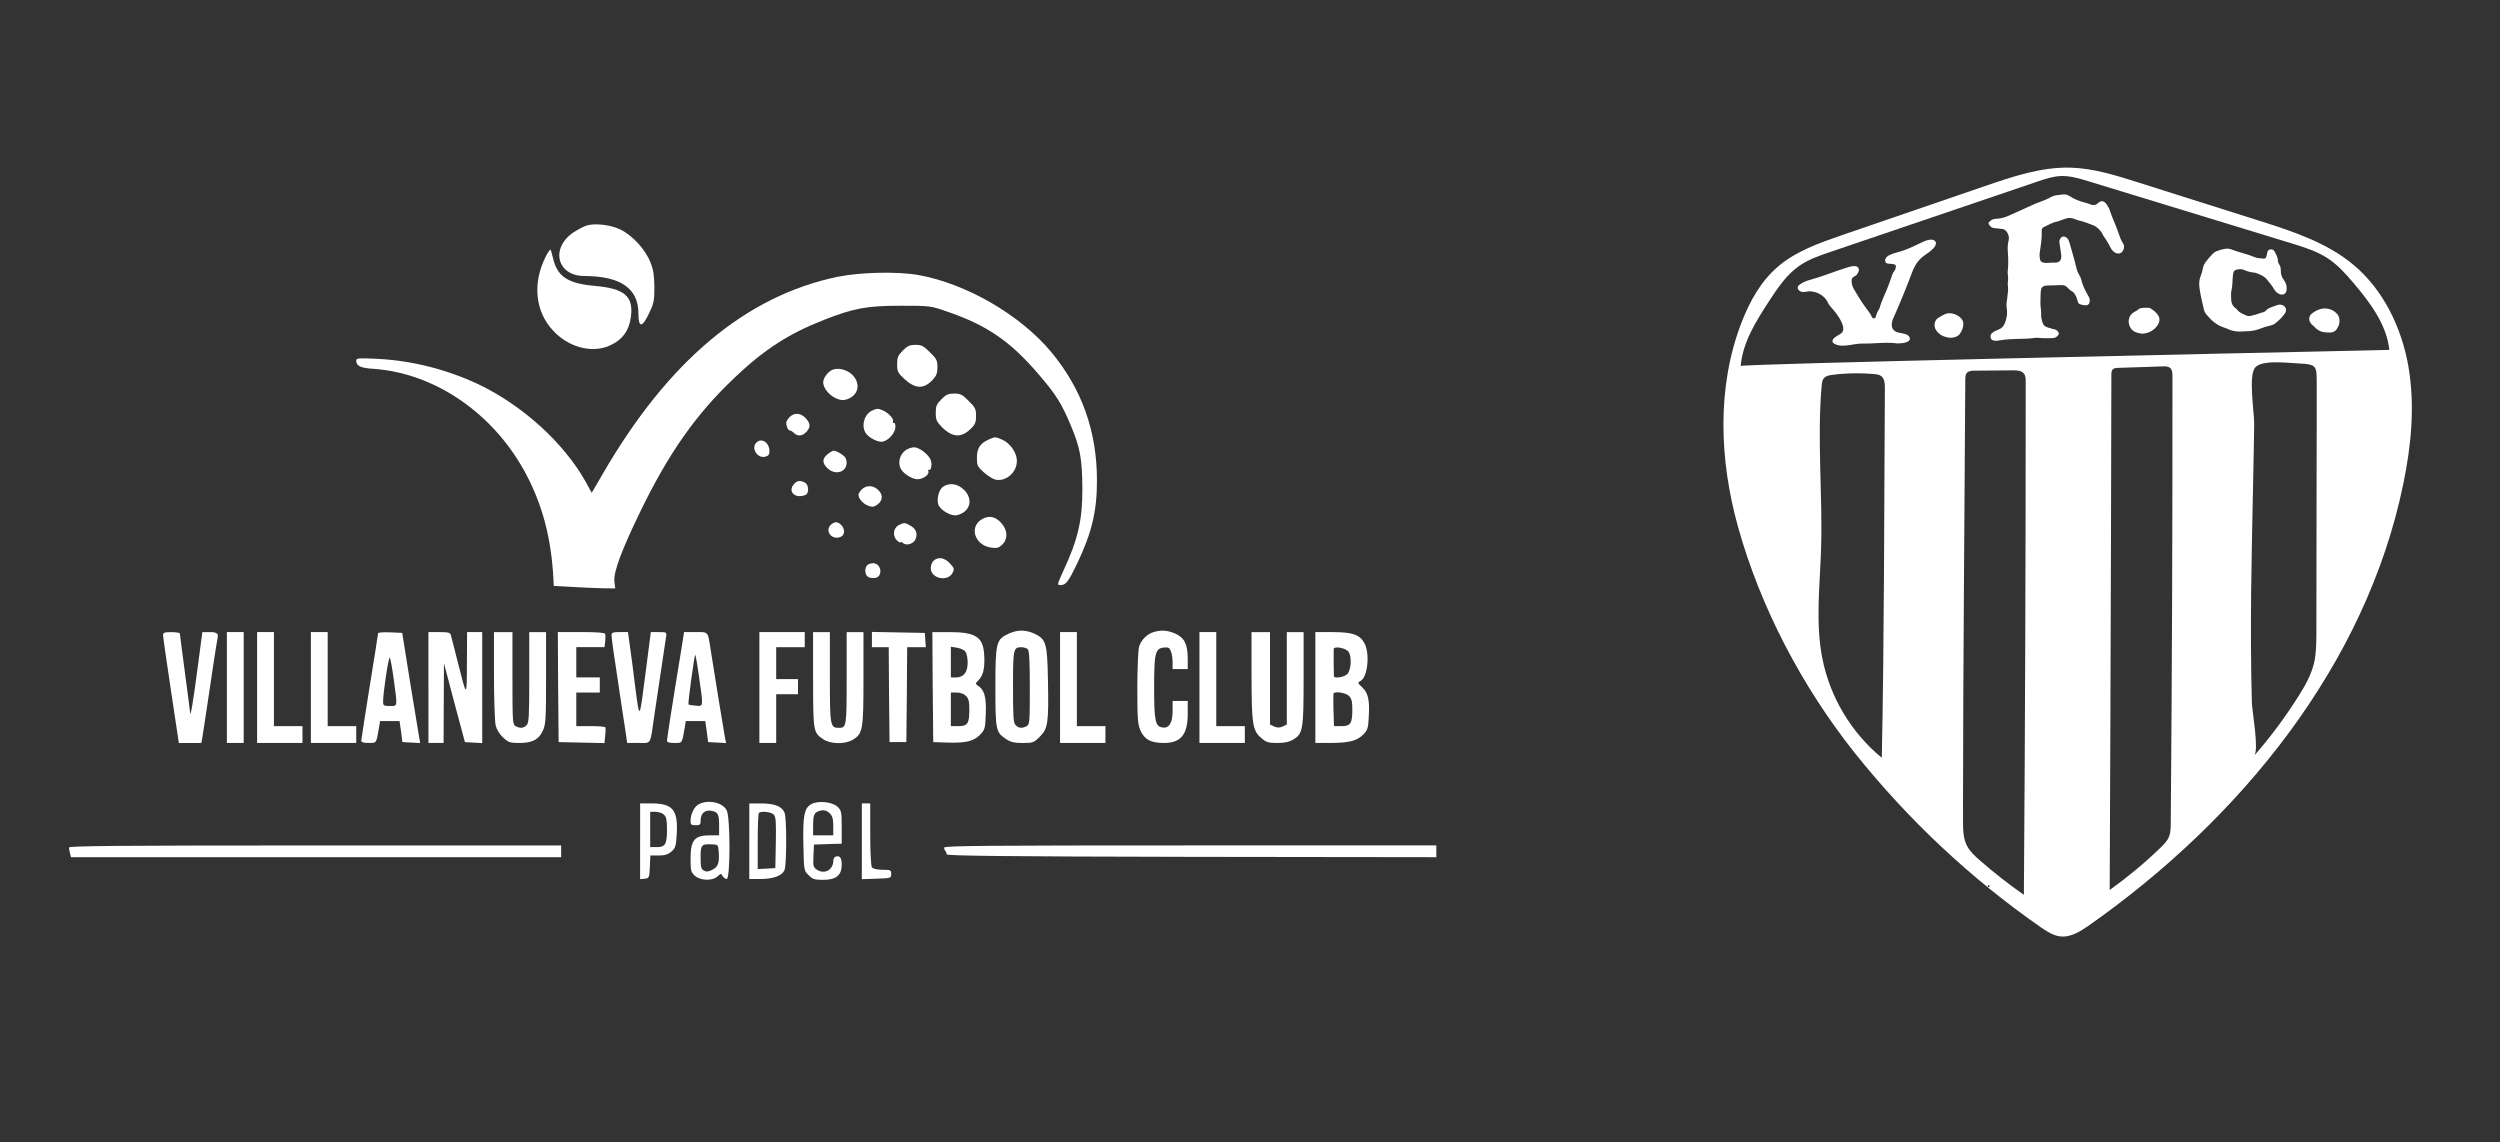 <svg viewBox="518.335 352.08 850.934 388.8" version="1.1" xmlns="http://www.w3.org/2000/svg" data-name="Capa 1" id="Capa_1" style="max-height: 500px" width="850.934" height="388.8">
  <rect x="518.335" y="352.08" width="850.934" height="388.8" fill="#333333" stroke="none"/>
  <defs>
    <style>
      .cls-1 {
        fill: #fff;
        stroke-width: 0px;
      }
    </style>
  </defs>
  <g>
    <path d="M1338.05,476.62c0,.08.04.16.04.23,2.3,13.22.97,26.87-1.75,40.01-12.71,61.62-55.42,113.96-106.9,150.15-3,2.11-6.36,4.25-9.98,3.78-2.34-.31-4.41-1.68-6.36-3-23.91-16.61-45.32-36.7-63.45-59.43-17.82-22.39-32.1-49.45-39.78-77.1-6.28-22.66-7.25-47.38,1.21-69.34,2.77-7.18,6.59-14.12,12.44-19.11,6.16-5.26,14-7.99,21.64-10.65,16.3-5.58,32.56-11.15,48.87-16.77,9.48-3.24,19.19-6.55,29.21-6.24,7.64.23,15.09,2.57,22.39,4.87,13.84,4.37,27.65,8.77,41.5,13.14,11.35,3.59,23.01,7.37,32.17,14.98,10.26,8.54,16.42,21.33,18.76,34.48ZM1322.06,471.4c4.56-.12,7.88-.19,9.55-.23-.97-8.74-6.59-16.15-12.28-22.85-2.61-3.08-5.34-6.12-8.74-8.35-3.67-2.38-7.88-3.7-12.05-4.99-23.17-7.1-46.33-14.16-69.5-21.25-3.12-.94-6.28-1.91-9.52-1.72-2.53.16-4.95.94-7.33,1.75-23.59,8.03-47.15,16.03-70.71,24.02-3.78,1.29-7.6,2.57-10.84,4.87-4.37,3.08-7.37,7.68-10.3,12.13-4.37,6.75-8.85,13.88-9.52,21.88.04-.74,166.68-4.29,211.22-5.26ZM1186.5,626.42v4.95c0,3,0,6.16,1.44,8.77.97,1.79,2.53,3.24,4.06,4.6,4.84,4.25,9.94,8.23,15.21,11.93.43-58.26.62-116.53.62-174.76,0-.9-.04-1.87-.55-2.61-.82-1.09-2.38-1.17-3.74-1.17-4.41.04-8.85.08-13.26.12-.86,0-1.87.08-2.46.74-.51.55-.51,1.36-.55,2.14-.27,48.4-.74,96.84-.78,145.27ZM1236.69,589.37c-.08,21.88-.19,43.76-.27,65.64,6.08-4.37,11.89-9.16,17.28-14.39,1.17-1.13,2.34-2.3,2.92-3.78.55-1.36.55-2.85.58-4.29.43-50.86.62-101.71.58-152.57,0-.9-.04-1.91-.7-2.57s-1.72-.66-2.61-.62c-5.11.16-10.22.31-15.33.51-.58,0-1.21.08-1.64.47-.47.43-.51,1.17-.51,1.83-.08,36.54-.16,73.16-.31,109.78ZM1145.51,479.31c-1.25.08-2.46.23-3.7.39-.9.12-1.83.31-2.5.94-.74.7-.86,1.79-.94,2.81-1.6,18.41.39,36.97-.19,55.46-.39,12.52-1.99,25.19.47,37.44,2.61,13.1,9.87,25.19,20.2,33.66.86-41.96.78-83.93,1.05-125.89,0-1.44-.08-3.12-1.25-4.02-.66-.51-1.52-.62-2.38-.7-3.59-.31-7.18-.35-10.76-.08ZM1296.79,475.53c-4.17-.27-9.48-.35-11,1.83-2.14,3.12-.16,15.05-.19,18.99-.16,12.83-.51,25.62-.74,38.45-.23,12.44-.43,24.88-.35,37.32.04,6.4.12,12.79.31,19.19.08,2.92,2.5,16.07.78,17.98,5.54-6.32,10.57-13.1,15.05-20.2,2.26-3.55,4.37-7.29,5.34-11.39.74-3.2.74-6.55.78-9.83.04-18.88.04-37.75.08-56.63,0-9.44.08-18.88.04-28.31-.04-6.16.23-6.86-6.08-7.14-1.01-.04-2.42-.16-4.02-.27ZM1195.58,653.68c-.08-.12-.12-.27-.35-.31-.19,0-.31.12-.31.27,0,.23.12.43.39.39.16,0,.27-.12.27-.35Z" class="cls-1"/>
    <path d="M1212.86,453.89c-.04,1.17-.04,2.38.16,3.55.08.62.08,1.25.08,1.87,0,.27-.04.58.04.86.58,2.96.9,3.04,3.7,3.82.58.16,1.25.19,1.72.66.7.66.7,1.25,0,1.87-.47.43-1.05.66-1.72.66-1.6,0-3.2.08-4.76-.12-.43-.04-.86,0-1.29.04-2.03.31-4.09.27-6.16.35-1.79.04-3.55.16-5.3.43-.7.12-1.4.27-2.14.16-.58-.08-1.13-.27-1.25-.94-.16-.66-.08-1.33.55-1.75.62-.47,1.33-.82,2.07-1.09,1.13-.43,1.79-1.13,2.22-2.3.66-1.68.9-3.35.58-5.11-.19-1.13.04-2.22.19-3.35.19-1.52.43-3,.19-4.56-.08-.47.04-.94.08-1.4.04-.55.08-1.13-.04-1.68-.12-.58-.12-1.17-.04-1.75.19-1.91.19-3.86.04-5.77-.12-1.48-.16-2.92.23-4.37.23-.86.08-1.75-.35-2.53s-1.01-1.4-2.03-1.44c-.82-.04-1.6-.23-2.42-.27-.94-.04-1.48-.55-1.91-1.29-.19-.35-.12-.58.12-.82.47-.47.97-.86,1.64-.97.23-.04.51-.12.74-.12,1.91,0,3.63-.7,5.34-1.52,2.14-1.01,4.41-1.91,6.55-2.96,2.14-1.05,4.52-1.64,6.59-2.81.74-.43,1.56-.66,2.38-.74.62-.08,1.25-.16,1.87-.23.82-.08,1.56.12,2.22.55,1.6,1.05,3.35,1.75,5.23,2.22.7.16,1.36.43,2.03.66.9.31,1.64.27,2.38-.43,1.09-1.05,2.11-.9,2.96.35.47.66.9,1.36,1.13,2.14.82,2.53,2.03,4.95,2.89,7.49.43,1.25.82,2.53,1.6,3.67.43.62.43,1.36.16,2.07-.43,1.29-1.68,1.75-2.85,1.09-.66-.39-1.17-.94-1.52-1.6-.7-1.44-1.52-2.81-2.46-4.09-.23-.31-.31-.74-.55-1.09-.78-1.09-1.68-2.03-2.92-2.53-1.68-.7-3.35-1.29-5.15-1.72-.43-.12-.82-.27-1.25-.43-.97-.43-1.99-.47-3-.12-.51.16-1.01.35-1.48.51-.43.16-.86.39-1.33.47-1.72.27-3.12,1.21-4.64,1.91-.43.19-.66.55-.7,1.01v.39c.12,2.53-.35,5.03-.7,7.53-.08.7,0,1.36.12,2.03.08.55.43.86.94,1.05.82.27,1.68.19,2.5.12.43-.04.86-.12,1.29-.04,1.79.16,2.69-.78,2.5-2.57-.12-1.01-.27-2.03-.43-3.04-.08-.39-.12-.82-.19-1.21-.08-.35,0-.66.12-1.01.51-1.17,1.48-1.4,2.46-.55.39.39.62.82.78,1.36.78,2.89,1.72,5.73,2.38,8.66.19.86.47,1.68.94,2.42.35.55.62,1.17.78,1.79.47,2.14,1.52,3.98,2.57,5.85.31.58.35,1.21.23,1.83-.12.58-.51.9-1.13.97-.78.08-1.48-.16-2.18-.35-.35-.12-.55-.43-.66-.74-.12-.31-.16-.66-.27-.97-.39-1.09-.78-2.18-1.91-2.77-.55-.27-.9-.74-1.33-1.17-.62-.66-1.36-.9-2.26-.86-1.21.08-2.42.08-3.63.12-.39,0-.74,0-1.13.04-1.44.08-2.03.62-2.11,2.11-.12.78-.08,1.64-.08,2.53Z" class="cls-1"/>
    <path d="M1164.19,468.98c-3.9-.55-7.88.12-11.89.04-1.75-.04-3.51.43-5.3.62-1.09.12-2.18.19-3.24-.12-.43-.12-.82-.27-1.21-.51-.58-.43-.66-.94-.23-1.52.31-.43.74-.74,1.21-1.01.43-.27.86-.51,1.29-.78.78-.51,1.05-1.25.9-2.18-.19-1.09-.66-2.07-1.21-3-.78-1.29-1.68-2.5-2.69-3.59-.55-.58-1.05-1.25-1.4-1.99-1.09-2.46-4.56-4.17-7.1-3.59-.35.08-.66.08-1.01.12-.31.04-.62,0-.94-.12-.51-.23-1.01-.55-1.13-1.17s.31-.97.74-1.29c.97-.7,2.07-1.17,3.2-1.48,4.21-1.13,8.23-2.81,12.4-4.13.78-.23,1.56-.51,2.34-.58.7-.08,1.48-.16,1.95.58.47.78,0,1.44-.39,2.07-.23.39-.58.66-.97.82-.78.31-1.01.94-.94,1.75.08.94.31,1.79.78,2.57,1.25,2.14,2.53,4.29,4.02,6.28.74,1.01,1.56,1.95,2.07,3.12.16.31.35.62.74.58s.58-.35.66-.7c.19-.86.55-1.64,1.05-2.38.08-.12.12-.23.16-.35.86-3.04,2.42-5.81,3.43-8.77.27-.78.58-1.6.82-2.38.19-.55.39-1.05.74-1.48s.55-.9.58-1.44c.08-.58-.08-.82-.66-.94-.55-.12-1.13-.16-1.68-.19-.51-.04-1.05-.08-1.21-.66-.19-.58,0-1.09.39-1.56.35-.39.78-.62,1.25-.82.58-.27,1.21-.51,1.83-.66,2.81-.7,5.42-1.83,7.99-3.12,1.13-.55,2.22-1.09,3.47-1.33.47-.08.94-.08,1.36.08.9.31,1.13.97.74,1.87-.23.47-.55.82-.9,1.17-.7.7-1.48,1.33-2.34,1.87-2.22,1.4-3.67,3.39-4.6,5.85-1.99,5.23-4.06,10.45-6.36,15.56-.35.78-.66,1.64-.66,2.53,0,1.21.58,2.07,1.75,2.5.74.27,1.52.31,2.26.51.58.12,1.17.27,1.6.7.86.78.7,1.68-.35,2.11-.97.47-2.11.47-3.31.55Z" class="cls-1"/>
    <path d="M1282.51,464.85c-2.3.23-4.25.04-6.12-.9-.35-.16-.7-.27-1.05-.39-2.53-.78-4.37-2.46-6.01-4.45-.47-.55-.74-1.21-.9-1.91-.51-2.34-1.13-4.64-1.44-7.06-.19-1.44-.16-2.85.43-4.21.35-.82.58-1.72.74-2.61.12-.78.47-1.4.9-2.03.7-.94,1.48-1.83,2.3-2.69.47-.51,1.05-.86,1.72-1.13.86-.31,1.72-.55,2.61-.7.7-.12,1.44-.08,2.11.19,1.83.7,3.74,1.21,5.62,1.79.66.23,1.36.43,2.03.74,1.05.47,2.18.51,3.28.62.55.04.86-.16,1.01-.74.16-.47.23-.97.35-1.44.12-.51.39-.86.9-.94.58-.08,1.17,0,1.48.58.55,1.05,1.21,2.07,1.21,3.28,0,.47.19.86.43,1.21.39.62.58,1.29.55,2.03-.04,1.21.27,2.26,1.01,3.24s1.09,2.11.97,3.31c-.12,1.44-1.17,2.07-2.5,1.52-.9-.35-1.44-1.09-1.91-1.87-.58-1.05-1.4-1.91-2.11-2.85-.94-1.29-2.3-1.83-3.7-2.38-.35-.16-.78-.19-1.17-.23-1.01-.12-1.95-.35-2.89-.78-.9-.43-1.79-.43-2.73-.19-.7.16-1.05.55-1.17,1.25-.23,1.25-.19,2.53-.31,3.82-.04.51-.08.97-.19,1.48-.35,1.33-.23,2.65-.16,4.02.08.97.51,1.79,1.29,2.42.27.19.55.43.74.7.78,1.01,1.95,1.36,3.04,1.91.58.27,1.21.23,1.83.08,1.44-.31,2.77-.9,4.21-1.25.27-.08.47-.27.66-.51.35-.39.74-.66,1.21-.86.9-.35,1.79-.7,2.73-1.01.43-.16.9-.19,1.36-.08,1.44.31,2.03,1.72,1.17,2.96-.94,1.33-2.07,2.42-3.31,3.39-.55.43-1.21.62-1.87.78-.82.19-1.64.39-2.42.7-1.95.86-4.06,1.25-5.93,1.17Z" class="cls-1"/>
    <path d="M1247.38,465.66c-1.52-.23-3.2-.55-4.09-2.38-.94-1.99-.27-4.17,1.72-5.15.43-.19.82-.39,1.17-.74.23-.23.58-.35.94-.43.82-.16,1.68-.12,2.5-.12.19,0,.43.04.62.16,1.05.66,2.07,1.4,2.73,2.5.55.9.51,1.87.04,2.77-.97,1.95-3.2,3.35-5.62,3.39Z" class="cls-1"/>
    <path d="M1310.71,465.24c-1.79.04-3.31-.47-4.52-1.83-.27-.31-.58-.55-.9-.82-1.25-1.17-1.33-2.85.04-3.86,1.64-1.21,3.43-1.99,5.58-1.52.97.19,1.79.66,2.53,1.33,1.21,1.09,1.4,2.46,1.05,3.94-.16.66-.55,1.25-.94,1.83-.51.66-1.25.9-2.03.97-.23-.04-.55-.04-.82-.04Z" class="cls-1"/>
    <path d="M1182.32,467.07c-1.56-.12-3-.55-4.13-1.6-1.05-.97-1.68-2.14-1.25-3.67.19-.62.51-1.13,1.05-1.48.78-.51,1.6-.97,2.46-1.36,1.87-.82,4.91.31,5.85,2.14.12.23.23.51.27.78.16,1.4-.35,2.65-1.09,3.74-.74,1.09-1.95,1.36-3.16,1.44Z" class="cls-1"/>
  </g>
  <g>
    <path d="M717.63,428.98c-.91.34-2.74,1.32-4,2.12-8.06,5.37-5.77,14.92,3.6,14.92,12.41.06,18.41,4.23,18.41,12.86,0,4.86,1.26,4.8,3.66-.23,1.6-3.37,1.77-4.29,1.77-8.92-.06-3.95-.34-5.89-1.37-8.4-1.66-4.29-6.06-9.09-10.12-11.09-3.49-1.72-9.15-2.34-11.95-1.26Z" class="cls-1"/>
    <path d="M704.02,439.56c-4.46,8.92-3.54,18.41,2.46,24.93,5.2,5.72,13.04,7.89,19.15,5.32,4.52-1.94,6.92-5.15,7.49-10.23.8-6.69-2.34-9.32-12.29-10.18-9.26-.8-12.86-3.2-14.29-9.55-.29-1.37-.69-2.63-.8-2.8-.17-.17-.97.97-1.72,2.52Z" class="cls-1"/>
    <path d="M803.39,446.3c-31.22,6.52-57.75,28.76-79.99,67.24l-3.66,6.29-2.06-3.77c-7.43-13.26-21.55-26.07-36.59-33.22-10.69-5.03-22.64-8.06-34.48-8.63-5.95-.29-7.03-.23-7.03.51,0,1.94,1.37,2.63,6.12,2.92,20.98,1.54,40.99,15.44,51.8,36.02,5.6,10.63,8.52,22.01,9.21,35.56l.11,2.29,6.23.34c3.49.23,8.18.4,10.52.46l4.17.06-.29-2.46c-.34-3.09,2.52-10.75,9.03-24.13,9.61-19.67,18.75-32.7,31.79-45.05,10.12-9.66,18.47-15.04,30.53-19.78,10.23-4,14.64-4.8,26.07-4.8,9.95,0,10.12,0,15.72,1.94,13.61,4.63,21.73,10.18,31.39,21.55,5.83,6.8,7.66,9.72,10.81,17.21,3.2,7.55,3.89,11.38,3.95,21.5.06,10.69-1.49,17.38-6.52,28.13-2.12,4.69-2.12,4.75-.86,4.75,1.77,0,2.63-1.14,5.66-7.43,4.97-10.52,6.69-17.67,6.69-28.19,0-16.64-5.09-31.05-15.49-43.62-10.52-12.69-28.99-23.38-45.28-26.3-7.26-1.26-19.9-.97-27.56.63Z" class="cls-1"/>
    <path d="M825.63,471.4c-1.66,1.66-1.94,2.34-1.94,4.69s.23,2.92,2.4,4.92c3.77,3.49,6.69,3.6,9.72.34,1.26-1.37,1.6-2.23,1.6-4.29,0-2.29-.29-2.86-2.57-5.09-2.17-2.17-2.86-2.52-4.92-2.52-1.89,0-2.69.34-4.29,1.94Z" class="cls-1"/>
    <path d="M801.62,477.98c-1.49.63-3.09,2.8-3.09,4.17,0,3.14,4.57,6.75,7.55,6,4.35-1.09,5.49-5.32,2.4-8.46-1.83-1.83-4.86-2.57-6.86-1.72Z" class="cls-1"/>
    <path d="M838.78,487.98c-1.66,1.66-1.94,2.34-1.94,4.63,0,2.4.29,2.97,2.17,4.92,3.54,3.49,6.58,3.66,9.78.46,1.49-1.43,1.77-2.23,1.77-4.35,0-2.34-.29-2.92-2.52-5.09-2.12-2.17-2.8-2.52-4.92-2.52-1.94,0-2.74.34-4.35,1.94Z" class="cls-1"/>
    <path d="M815.34,491.76c-2.63,1.03-3.89,4.86-2.52,7.43.91,1.77,4.4,3.6,6.06,3.2,2.12-.57,4.23-3.09,4.23-5.03,0-.97-.23-1.54-.57-1.32-.29.17-.4,0-.23-.46.34-.97-1.66-3.09-3.66-3.89-1.54-.63-1.72-.57-3.32.06Z" class="cls-1"/>
    <path d="M787.1,494.04c-.63.63-1.14,1.49-1.14,1.94,0,1.26.63,2.63,1.26,2.63.29,0,.91.4,1.37.86,1.26,1.2,2.86,1.09,4.23-.4,1.49-1.66,1.43-2.8-.29-4.69-1.66-1.77-3.83-1.94-5.43-.34Z" class="cls-1"/>
    <path d="M854.85,501.7c-2.92,1.26-4,2.97-4,6.17,0,2.69.17,3.03,2.4,5.03,1.37,1.2,3.14,2.29,4,2.46,3.66.69,7.32-2.63,7.2-6.58-.06-2.69-2.4-6-5.09-7.09-2.29-.97-2.34-.97-4.52,0Z" class="cls-1"/>
    <path d="M775.78,502.73c-1.89,1.89.34,5.49,3.03,4.8,1.09-.29,1.43-.74,1.43-1.94-.06-2.92-2.69-4.63-4.46-2.86Z" class="cls-1"/>
    <path d="M826.38,505.48c-1.72,1.37-2.4,3.77-1.6,5.83.63,1.72,3.89,3.89,5.83,3.89s4.12-1.6,3.72-2.69c-.17-.46-.11-.69.17-.51.74.46,1.2-1.89.63-3.32-.74-1.94-3.89-4.35-5.66-4.35-.91,0-2.29.51-3.09,1.14Z" class="cls-1"/>
    <path d="M800.02,506.68c-1.89,1.49-1.89,3.03,0,4.8,3.26,3.03,7.72.57,6.17-3.43-.34-.86-3.03-2.57-4.12-2.57-.29,0-1.2.51-2.06,1.2Z" class="cls-1"/>
    <path d="M788.64,516.8c-2.34,2.57.29,5.15,3.83,3.77,1.32-.51,1.2-3.49-.17-4.23-1.6-.86-2.63-.69-3.66.46Z" class="cls-1"/>
    <path d="M839.3,517.77c-1.37.97-2.23,4.06-1.6,6s4.4,4.12,6.35,3.66c4.52-1.03,5.72-5.43,2.34-8.69-2.12-2.06-4.97-2.46-7.09-.97Z" class="cls-1"/>
    <path d="M811.68,518.63c-.63.63-1.14,1.49-1.14,1.89,0,1.32,1.66,3.14,3.37,3.72,1.43.51,1.94.4,3.2-.51,1.77-1.43,1.83-3.26.06-4.97-1.66-1.54-4-1.6-5.49-.11Z" class="cls-1"/>
    <path d="M852.45,528.86c-4.35,2.69-2.29,8.86,3.26,9.61,1.89.29,2.57.11,3.72-.97,2-1.89,1.94-4.86-.17-7.26-2-2.4-4.4-2.86-6.8-1.37Z" class="cls-1"/>
    <path d="M801.33,530.52c-2.4,2-.17,5.37,2.86,4.4,2.12-.63,1.83-3.6-.46-4.86-.8-.4-1.43-.29-2.4.46Z" class="cls-1"/>
    <path d="M824.26,530.81c-1.89.97-2.23,3.77-.57,5.26.63.57,1.14.86,1.14.57,0-.23.4-.11.86.29,1.2,1.03,3.66.23,4.29-1.37.74-1.94.17-3.43-1.72-4.52-1.89-1.14-2.17-1.14-4-.23Z" class="cls-1"/>
    <path d="M836.04,542.98c-.51.46-.91,1.66-.91,2.52,0,3.43,5.66,4.75,7.38,1.66.74-1.37.69-1.6-.8-3.26-1.83-2.06-4.17-2.4-5.66-.91Z" class="cls-1"/>
    <path d="M813.51,544.47c-.91.91-.86,3.03.11,3.83.46.4,1.54.63,2.46.51,2.92-.34,2.34-5.03-.63-5.03-.69,0-1.54.29-1.94.69Z" class="cls-1"/>
    <path d="M861.71,567.74c-4.29,1.94-4.57,3.03-4.57,18.07s.17,15.49,3.66,17.84c1.54,1.03,2.74,1.32,5.66,1.32,3.49,0,3.77-.11,5.83-2.17,2.74-2.74,3.03-4.63,2.74-19.27-.23-12.58-.63-13.89-4.63-15.78-3.03-1.37-5.77-1.37-8.69,0ZM868.17,573.06c.51.51.69,4.23.69,13.15,0,11.72-.06,12.46-1.09,13.04-1.54.8-2.69.74-3.72-.34-.8-.74-.91-2.74-.91-13.04,0-12.98.11-13.49,2.86-13.49.8,0,1.77.29,2.17.69Z" class="cls-1"/>
    <path d="M910.94,567.23c-2.29.74-4.23,2.69-4.92,5.09-.29,1.14-.57,7.43-.57,14.07,0,10.58.17,12.29,1.09,14.41,1.43,3.03,3.54,4.17,7.95,4.17,5.83,0,8.12-2.86,8.12-10.01v-4.29h-5.15v3.32c0,4.06-1.14,6-3.32,5.72-2.57-.29-2.97-2-2.97-13.61s.34-13.32,3.32-13.61c1.54-.17,1.94.06,2.4,1.32.34.8.57,2.52.57,3.77v2.23h5.15v-3.43c0-4.92-1.09-7.2-4.12-8.58-2.63-1.2-4.86-1.37-7.55-.57Z" class="cls-1"/>
    <path d="M573.83,568.2c0,.57,1.2,9.09,2.69,18.87l2.69,17.9h7.66l.34-1.89c.29-1.77,1.26-8.06,3.77-24.99.63-4.23,1.32-8.4,1.49-9.32q.29-1.54-2.46-1.54h-2.8l-1.6,12.12c-1.54,11.72-2.46,17.15-2.57,15.27-.06-.46-.8-6.63-1.77-13.66-.91-7.03-1.72-12.98-1.72-13.26,0-.23-1.26-.46-2.86-.46-2.34,0-2.86.17-2.86.97Z" class="cls-1"/>
    <path d="M595.56,586.09v18.87h5.72v-37.74h-5.72v18.87Z" class="cls-1"/>
    <path d="M605.85,586.09v18.87h15.44v-5.72h-9.72v-32.02h-5.72v18.87Z" class="cls-1"/>
    <path d="M624.15,586.09v18.87h15.44v-5.72h-9.72v-32.02h-5.72v18.87Z" class="cls-1"/>
    <path d="M647.02,567.63c0,.23-1.26,8.4-2.86,18.12-1.54,9.72-2.86,18.01-2.86,18.41,0,.57.8.8,2.52.8,2.74,0,2.57.29,3.54-5.32l.34-2.12h6.63l.51,3.54.46,3.6,3.03.17,3.03.17-.34-1.89c-.17-1.03-1.54-9.49-3.09-18.75l-2.69-16.87-4.12-.17c-2.29-.11-4.12.06-4.12.29ZM652.39,583.58c1.26,9.32,1.32,8.8-1.37,8.8-2.06,0-2.29-.11-2.29-1.49,0-3.26,1.94-15.72,2.29-14.98.23.4.86,3.83,1.37,7.66Z" class="cls-1"/>
    <path d="M664.17,586.09v18.87h5.15l.06-13.61.06-13.55,3.54,13.44,3.6,13.44,2.92.17,2.97.17v-37.79h-5.15l-.06,10.69c-.06,11.84,0,11.84-3.09-.4-1.14-4.57-2.23-8.75-2.4-9.32-.17-.8-.91-.97-3.95-.97h-3.66v18.87Z" class="cls-1"/>
    <path d="M686.47,581.92c0,8.12.29,15.78.57,17.04.34,1.43,1.26,2.97,2.52,4.12,1.83,1.72,2.4,1.89,5.49,1.89,4.52,0,6.63-1.14,8.06-4.17.97-2.17,1.09-3.89,1.09-18.01v-15.55h-5.72v15.38c0,13.26-.11,15.55-.91,16.29-1.03,1.09-2.17,1.14-3.72.34-1.03-.57-1.09-1.37-1.09-16.29v-15.72h-6.29v14.69Z" class="cls-1"/>
    <path d="M708.31,585.92l.17,18.75,7.78.17,7.83.17.23-2.46c.17-1.37.17-2.63.06-2.92-.11-.23-2.4-.4-5.09-.4h-4.8v-11.44h8v-5.15h-8v-10.29h9.61l.23-1.94c.11-1.09.11-2.23,0-2.57-.11-.4-2.86-.63-8.18-.63h-7.95l.11,18.7Z" class="cls-1"/>
    <path d="M726.49,568.31c0,1.03.57,5.09,3.43,24.07.69,4.23,1.32,8.8,1.54,10.12l.34,2.46h3.89c4.46,0,3.89.97,5.37-9.43,1.03-7.03,3.6-24.3,4-26.76.23-1.49.17-1.54-2.46-1.54h-2.74l-1.6,12.41c-2.34,18.18-2.17,17.95-3.72,6.17-.69-5.66-1.54-12.18-1.89-14.47l-.57-4.12h-2.8c-2.34,0-2.8.17-2.8,1.09Z" class="cls-1"/>
    <path d="M750.85,569.34c-.17,1.2-1.49,9.32-2.92,18.01-1.43,8.75-2.57,16.29-2.57,16.75,0,.63.63.86,2.52.86,2.74,0,2.57.29,3.54-5.32l.34-2.12h6.63l.51,3.54.46,3.6,3.03.17,3.09.17-.34-1.6c-.29-1.49-3.54-21.33-4.92-30.19-.97-6.35-.69-6-5.15-6h-3.89l-.34,2.12ZM756.28,582.49c1.49,10.46,1.54,10.01-1.2,9.78-1.26-.11-2.34-.29-2.4-.46-.23-.57,2.06-17.1,2.29-16.87.17.17.74,3.54,1.32,7.55Z" class="cls-1"/>
    <path d="M776.81,586.09v18.87h5.72v-16.58h7.43v-5.15h-7.43v-10.86h9.72v-5.15h-15.44v18.87Z" class="cls-1"/>
    <path d="M795.1,583.35c0,17.72.06,18.07,3.37,20.3,2.57,1.77,7.55,1.83,10.23.17,3.32-2.06,3.54-3.32,3.54-20.87v-15.72h-5.72v15.61c0,16.47-.06,16.98-2.63,16.98-2.97,0-3.09-.57-3.09-17.21v-15.38h-5.72v16.12Z" class="cls-1"/>
    <path d="M815.11,569.8v2.57h5.72l.11,16.12.17,16.18h5.72l.17-16.18.11-16.12h6.35l-.17-2.46-.17-2.4-8.98-.17-9.03-.17v2.63Z" class="cls-1"/>
    <path d="M835.81,585.92l.17,18.75,4.97.17c6.17.17,8.86-.46,11.03-2.74,1.6-1.66,1.72-2.12,1.89-7.09.23-5.66-.51-8.23-2.69-9.55-.91-.63-.91-.74.29-1.94,1.6-1.6,2.17-4.4,1.83-8.86-.4-5.83-2.97-7.43-11.89-7.43h-5.72l.11,18.7ZM846.96,573.92c.4.51.74,2.17.74,3.72,0,3.26-1.37,5.03-4,5.03h-1.72v-10.46l2.12.34c1.2.23,2.52.8,2.86,1.37ZM847.13,588.95c.91.91,1.14,1.89,1.14,4.63,0,4.8-.57,5.66-3.72,5.66h-2.57v-11.44h2c1.26,0,2.46.46,3.14,1.14Z" class="cls-1"/>
    <path d="M879.15,586.09v18.87h15.44v-5.72h-9.72v-32.02h-5.72v18.87Z" class="cls-1"/>
    <path d="M926.6,586.09v18.87h15.44v-5.72h-9.72v-32.02h-5.72v18.87Z" class="cls-1"/>
    <path d="M944.33,581.86c0,16.64.34,18.87,3.26,21.38,1.72,1.49,2.34,1.72,5.49,1.72,2.57,0,4.06-.34,5.43-1.14,3.32-2.06,3.54-3.32,3.54-20.87v-15.72h-5.72v31.45l-1.43.69c-1.09.46-1.77.46-2.86,0l-1.43-.69v-31.45h-6.29v14.64Z" class="cls-1"/>
    <path d="M966.05,586.09v18.87h5.2c6.29,0,9.09-.74,11.21-2.97,1.37-1.43,1.6-2.17,1.77-5.95.34-5.77-.23-8.12-2.23-10.01-1.6-1.49-1.66-1.6-.57-2.17,2.52-1.37,3.26-9.66,1.2-13.09-1.66-2.74-4.12-3.54-10.86-3.54h-5.72v18.87ZM977.32,573.92c1.2,1.6.91,6.29-.4,7.6-1.09,1.09-4.52,1.6-4.57.69-.06-.86-.11-8.46-.06-9.21.06-1.09,4.12-.4,5.03.91ZM977.49,588.95c.91.91,1.14,1.89,1.14,4.63,0,4.75-.57,5.66-3.72,5.66h-2.52l-.17-5.49c-.11-3.03-.06-5.6.06-5.72.74-.69,4.17-.11,5.2.91Z" class="cls-1"/>
    <path d="M756.17,625.83c-1.6.86-2.8,3.43-2.8,5.77,0,1.14.29,1.37,1.72,1.37,1.54,0,1.72-.17,1.72-1.66,0-2.4,1.49-3.66,3.66-3.26,2.29.46,2.63,1.14,2.63,5.03v3.32h-2.92c-5.43,0-6.75,1.49-6.8,7.78,0,4.17.11,4.75,1.43,5.95,1.83,1.72,6,1.89,7.78.23,1.09-.97,1.2-1.03,1.72-.06.34.51.97.97,1.37.97,1.26,0,1.26-21.04,0-23.38-1.37-2.69-6.35-3.77-9.49-2.06ZM762.97,642.07c.29,3.66-.23,5.09-2.17,6.06-1.32.69-2,.74-2.86.29-.97-.51-1.14-1.2-1.14-4.57,0-4.29.23-4.57,4.29-4.35,1.6.06,1.72.23,1.89,2.57Z" class="cls-1"/>
    <path d="M794.42,625.83c-2.34,1.32-2.86,3.95-2.63,13.84.17,8.63.17,8.75,1.77,10.29,1.32,1.37,2,1.6,4.92,1.6,4.46,0,6.35-1.54,6.35-5.2,0-2.34-.69-3.2-2.12-2.69-.4.17-.74.8-.74,1.37,0,3.09-2.97,4.75-5.55,3.09-1.26-.86-1.37-1.2-1.2-4.75l.17-3.83,1.89-.06c.97-.06,3.14-.11,4.69-.17l2.86-.06v-5.6c0-5.26-.11-5.72-1.43-6.98-1.83-1.72-6.69-2.17-8.98-.86ZM800.82,628.98c.86.86,1.14,1.89,1.14,4.29v3.14h-6.86v-3.32c0-3.43.34-4.29,1.72-4.86,1.66-.63,2.86-.4,4,.74Z" class="cls-1"/>
    <path d="M736.21,638.47v12.86l1.6-.17c1.49-.17,1.54-.29,1.72-4.06l.17-3.83h2.8c2.12,0,3.2-.34,4.35-1.32,1.37-1.2,1.6-1.83,1.83-5.95.46-8.29-1.32-10.46-8.69-10.46h-3.77v12.92ZM744.33,629.38c.8.74,1.03,1.77,1.03,4.86,0,5.2-.57,6.17-3.43,6.17h-2.29v-12.01h1.83c.97,0,2.29.4,2.86.97Z" class="cls-1"/>
    <path d="M773.37,638.41v12.86h3.72c4.57,0,7.55-1.14,8.29-3.14.74-1.94.74-17.5,0-19.38-.8-2.17-3.37-3.2-8-3.2h-4v12.86ZM781.67,629.32c.74.74.86,2.29.74,9.55l-.17,8.69-2.97.17-3.03.17v-9.38c0-5.15.17-9.55.4-9.72.69-.74,4.12-.4,5.03.51Z" class="cls-1"/>
    <path d="M811.68,638.41v12.92l5.03-.17c4.86-.17,4.97-.17,4.97-1.6,0-1.32-.17-1.43-3.03-1.43-2-.06-3.2-.34-3.54-.86-.34-.46-.57-5.55-.57-11.32v-10.41h-2.86v12.86Z" class="cls-1"/>
    <path d="M541.82,640.53c0,.4.17,1.32.34,2l.34,1.32h166.84v-4h-83.76c-66.61,0-83.76.17-83.76.69Z" class="cls-1"/>
    <path d="M839.7,640.58c0,.46.17.97.46,1.2.23.23.4.74.4,1.09,0,.51,20.3.74,83.36.86l83.3.11v-4h-83.76c-69.41,0-83.76.11-83.76.74Z" class="cls-1"/>
  </g>
</svg>
